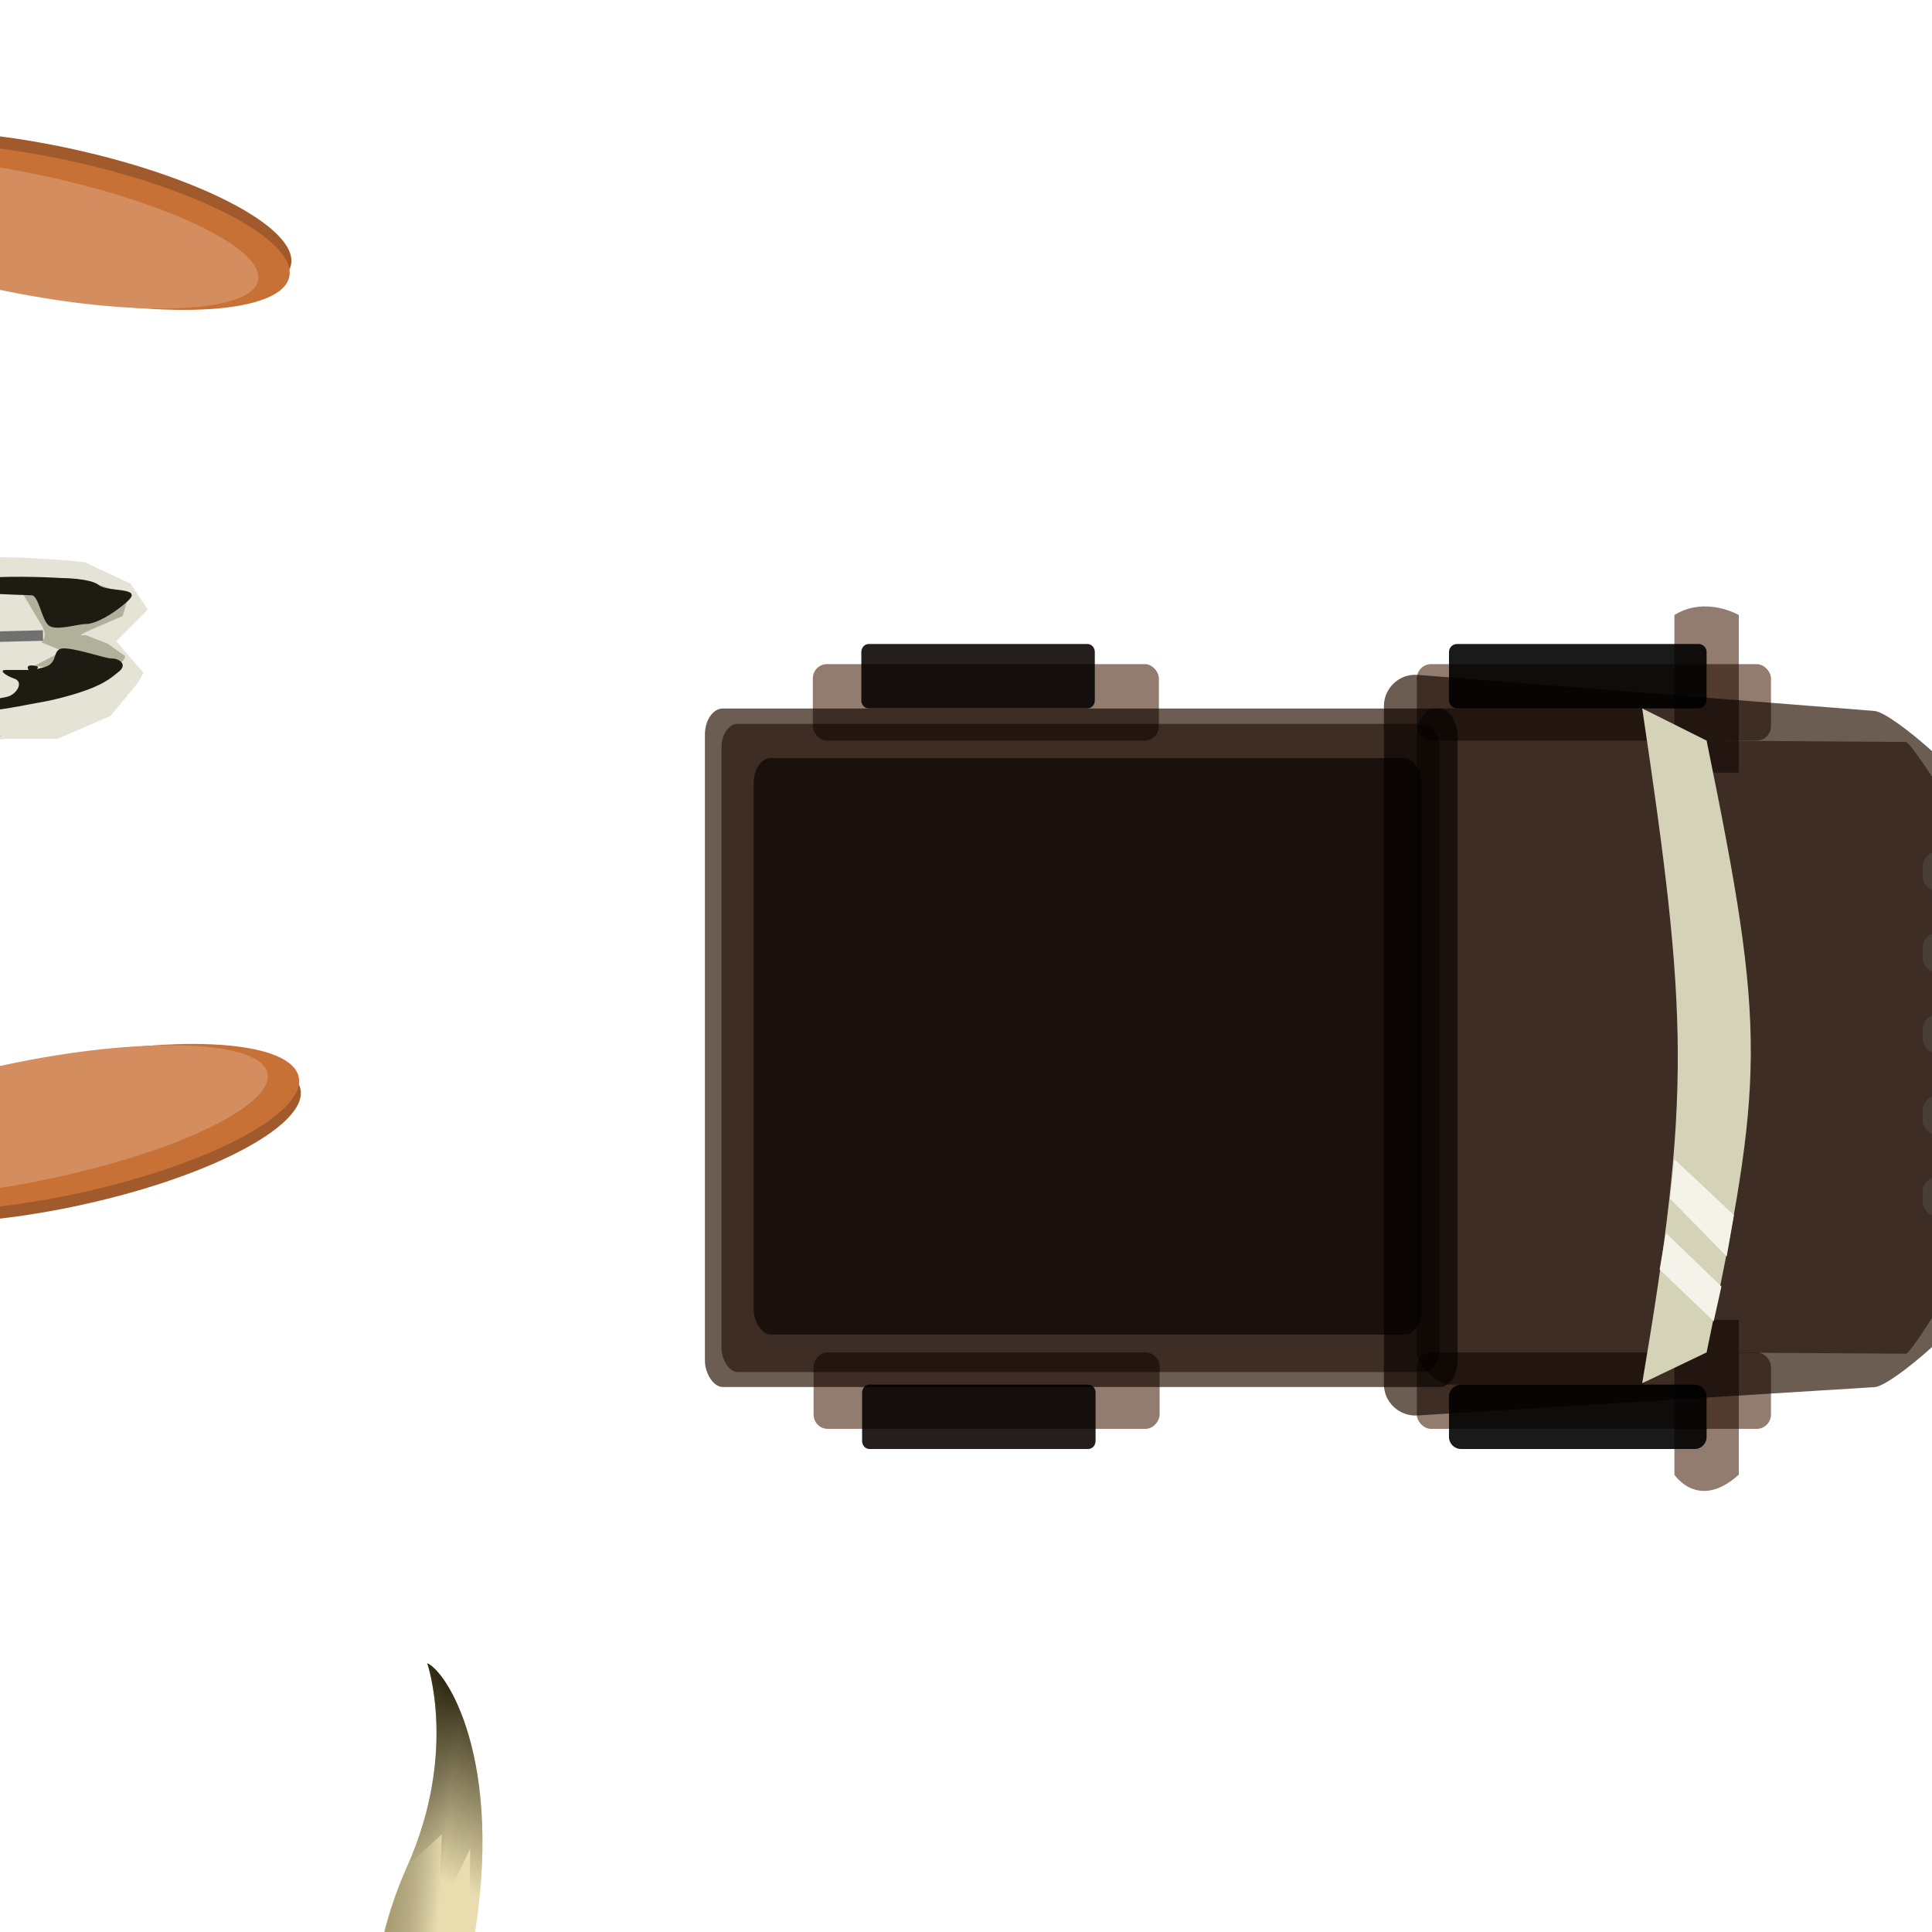<?xml version="1.0" encoding="UTF-8" standalone="no"?>
<svg
   xmlns:dc="http://purl.org/dc/elements/1.1/"
   xmlns:cc="http://creativecommons.org/ns#"
   xmlns:rdf="http://www.w3.org/1999/02/22-rdf-syntax-ns#"
   xmlns:svg="http://www.w3.org/2000/svg"
   xmlns="http://www.w3.org/2000/svg"
   xmlns:xlink="http://www.w3.org/1999/xlink"
   xmlns:sodipodi="http://sodipodi.sourceforge.net/DTD/sodipodi-0.dtd"
   xmlns:inkscape="http://www.inkscape.org/namespaces/inkscape"
   width="480"
   height="480"
   viewBox="0 0 127 127"
   version="1.1"
   id="svg917"
   inkscape:version="1.0.1 (3bc2e813f5, 2020-09-07)"
   sodipodi:docname="bonehead_truck.svg">
  <defs
     id="defs911">
    <linearGradient
       inkscape:collect="always"
       id="linearGradient2028">
      <stop
         style="stop-color:#784421;stop-opacity:0"
         offset="0"
         id="stop2024" />
      <stop
         style="stop-color:#2b1100;stop-opacity:1"
         offset="1"
         id="stop2026" />
    </linearGradient>
    <linearGradient
       inkscape:collect="always"
       id="linearGradient1878">
      <stop
         style="stop-color:#d3bc5f;stop-opacity:1"
         offset="0"
         id="stop1874" />
      <stop
         style="stop-color:#000000;stop-opacity:0;"
         offset="1"
         id="stop1876" />
    </linearGradient>
    <linearGradient
       inkscape:collect="always"
       id="linearGradient1778">
      <stop
         style="stop-color:#28220b;stop-opacity:1;"
         offset="0"
         id="stop1774" />
      <stop
         style="stop-color:#28220b;stop-opacity:0;"
         offset="1"
         id="stop1776" />
    </linearGradient>
    <filter
       inkscape:label="Eroded Metal"
       inkscape:menu="Materials"
       inkscape:menu-tooltip="Eroded metal texture with ridges, grooves, holes and bumps"
       style="color-interpolation-filters:sRGB"
       id="filter882"
       x="-0.1"
       y="-0.1"
       width="1.144"
       height="1.175">
      <feGaussianBlur
         result="result0"
         in="SourceGraphic"
         stdDeviation="0.01"
         id="feGaussianBlur858" />
      <feTurbulence
         type="fractalNoise"
         baseFrequency="0.061"
         seed="4"
         numOctaves="6"
         result="result1"
         id="feTurbulence860" />
      <feDisplacementMap
         xChannelSelector="R"
         in2="result1"
         result="result91"
         id="feDisplacementMap862"
         yChannelSelector="A"
         scale="7.51" />
      <feComposite
         result="result2"
         operator="out"
         in="result0"
         in2="result91"
         id="feComposite864" />
      <feComposite
         k1="0.1"
         k3="1.2"
         in2="result2"
         in="SourceAlpha"
         operator="arithmetic"
         result="result5"
         id="feComposite866"
         k2="0"
         k4="0" />
      <feBlend
         result="fbSourceGraphic"
         mode="multiply"
         in2="result5"
         id="feBlend868" />
      <feGaussianBlur
         stdDeviation="0.536"
         in="fbSourceGraphic"
         result="result0"
         id="feGaussianBlur870" />
      <feSpecularLighting
         in="result0"
         result="result1"
         lighting-color="#c17d11"
         surfaceScale="-0.255"
         specularConstant="0.098"
         specularExponent="10.224"
         id="feSpecularLighting874"
         stdDeviation="0.54">
        <fePointLight
           x="-5000"
           y="-10000"
           z="20000"
           id="fePointLight872" />
      </feSpecularLighting>
      <feComposite
         in2="fbSourceGraphic"
         in="result1"
         result="result2"
         operator="in"
         id="feComposite876" />
      <feComposite
         k1="-1"
         in="fbSourceGraphic"
         result="result4"
         operator="arithmetic"
         k2="2.5"
         k3="3.5"
         in2="result2"
         id="feComposite878"
         k4="0" />
      <feBlend
         mode="multiply"
         in2="result4"
         id="feBlend880" />
    </filter>
    <filter
       inkscape:label="Flex Metal"
       inkscape:menu="Materials"
       inkscape:menu-tooltip="Bright, polished uneven metal casting, colorizable"
       height="1.5"
       y="-0.25"
       width="1.5"
       x="-0.25"
       style="color-interpolation-filters:sRGB;"
       id="filter908">
      <feGaussianBlur
         stdDeviation="5"
         result="result8"
         id="feGaussianBlur892" />
      <feTurbulence
         seed="25"
         result="result7"
         type="turbulence"
         numOctaves="2"
         baseFrequency="0.03"
         id="feTurbulence894" />
      <feComposite
         in2="result8"
         result="result6"
         operator="in"
         in="result8"
         id="feComposite896" />
      <feDisplacementMap
         in="result7"
         in2="result6"
         xChannelSelector="A"
         yChannelSelector="A"
         scale="100"
         result="result4"
         id="feDisplacementMap898" />
      <feComposite
         in2="result4"
         result="result2"
         operator="arithmetic"
         in="SourceGraphic"
         k1="2"
         k3="2.5"
         k2="0.25"
         id="feComposite900" />
      <feComposite
         result="fbSourceGraphic"
         in="result2"
         operator="in"
         in2="SourceGraphic"
         id="feComposite902" />
      <feBlend
         mode="screen"
         in2="fbSourceGraphic"
         result="result91"
         id="feBlend904" />
      <feBlend
         mode="multiply"
         in2="result91"
         id="feBlend906" />
    </filter>
    <filter
       style="color-interpolation-filters:sRGB"
       inkscape:label="Deep Chrome"
       inkscape:menu-tooltip="Dark chrome effect"
       inkscape:menu="Non-Realistic 3D Shaders"
       height="1.5"
       y="-0.25"
       width="1.5"
       x="-0.25"
       id="filter928">
      <feGaussianBlur
         result="result8"
         stdDeviation="5"
         in="SourceGraphic"
         id="feGaussianBlur910" />
      <feComposite
         result="result19"
         operator="xor"
         in2="result8"
         id="feComposite912" />
      <feComposite
         in2="result8"
         result="result17"
         operator="arithmetic"
         k2="1"
         id="feComposite914" />
      <feOffset
         in="result8"
         result="result18"
         id="feOffset916" />
      <feDisplacementMap
         result="result4"
         scale="2.767"
         yChannelSelector="A"
         xChannelSelector="A"
         in="result18"
         in2="result17"
         id="feDisplacementMap918" />
      <feComposite
         k3="1"
         k1="1"
         in="SourceGraphic"
         operator="arithmetic"
         result="result2"
         in2="result4"
         id="feComposite920" />
      <feComposite
         operator="in"
         in="result2"
         result="fbSourceGraphic"
         in2="SourceGraphic"
         id="feComposite922" />
      <feComposite
         result="result15"
         operator="in"
         in2="SourceGraphic"
         id="feComposite924" />
      <feComposite
         in="result15"
         operator="in"
         in2="SourceGraphic"
         result="result16"
         id="feComposite926" />
    </filter>
    <filter
       style="color-interpolation-filters:sRGB"
       x="-0.25"
       width="1.5"
       y="-0.25"
       height="1.5"
       inkscape:menu="Non-Realistic 3D Shaders"
       inkscape:menu-tooltip="Embossed chrome effect"
       inkscape:label="Chrome Emboss"
       id="filter950">
      <feGaussianBlur
         in="SourceGraphic"
         result="result8"
         stdDeviation="5.273"
         id="feGaussianBlur930" />
      <feComposite
         result="result18"
         operator="xor"
         in2="result8"
         id="feComposite932" />
      <feComposite
         in2="result18"
         result="result16"
         operator="arithmetic"
         k1="1"
         k3="0.5"
         id="feComposite934" />
      <feComposite
         in="result16"
         operator="xor"
         result="result6"
         in2="result8"
         id="feComposite936" />
      <feOffset
         in="result6"
         result="result17"
         id="feOffset938" />
      <feDisplacementMap
         result="result4"
         scale="16.996"
         yChannelSelector="A"
         xChannelSelector="A"
         in="result17"
         in2="result16"
         id="feDisplacementMap940" />
      <feComposite
         k3="1"
         in="result4"
         operator="arithmetic"
         result="result2"
         in2="result4"
         id="feComposite942" />
      <feComposite
         operator="in"
         in="result6"
         result="fbSourceGraphic"
         in2="result2"
         id="feComposite944" />
      <feComposite
         result="result14"
         operator="over"
         in2="fbSourceGraphic"
         id="feComposite946" />
      <feComposite
         in="result14"
         operator="in"
         in2="result2"
         result="result15"
         id="feComposite948" />
    </filter>
    <filter
       inkscape:label="Metallized Paint"
       inkscape:menu="Materials"
       inkscape:menu-tooltip="Metallized effect with a soft lighting, slightly translucent at the edges"
       style="color-interpolation-filters:sRGB;"
       id="filter978"
       x="0"
       y="-1.7347234759768071e-17"
       width="0.94"
       height="1">
      <feGaussianBlur
         stdDeviation="0.536"
         result="result1"
         id="feGaussianBlur952" />
      <feComposite
         in="result1"
         in2="result1"
         result="result4"
         operator="in"
         id="feComposite954" />
      <feBlend
         in="result1"
         mode="screen"
         result="result5"
         in2="result4"
         id="feBlend956" />
      <feGaussianBlur
         stdDeviation="1.589"
         result="result6"
         in="result5"
         id="feGaussianBlur958" />
      <feComposite
         operator="atop"
         in="result6"
         in2="result5"
         result="result8"
         id="feComposite960" />
      <feComposite
         operator="in"
         result="fbSourceGraphic"
         in="result6"
         in2="result8"
         id="feComposite962" />
      <feGaussianBlur
         result="result0"
         in="fbSourceGraphic"
         stdDeviation="0.01"
         id="feGaussianBlur964" />
      <feSpecularLighting
         specularExponent="42.122"
         specularConstant="1.275"
         surfaceScale="0.725"
         lighting-color="rgb(255,255,255)"
         result="result1"
         in="result0"
         id="feSpecularLighting968"
         kernelUnitLength="2.369">
        <fePointLight
           id="fePointLight984"
           x="40"
           y="17"
           z="41" />
      </feSpecularLighting>
      <feComposite
         operator="in"
         result="result2"
         in="result1"
         in2="fbSourceGraphic"
         id="feComposite970" />
      <feComposite
         k3="1"
         k2="1"
         operator="arithmetic"
         result="result4"
         in="fbSourceGraphic"
         in2="result2"
         id="feComposite972" />
      <feComposite
         operator="in"
         in="result9"
         in2="result4"
         result="result91"
         id="feComposite974" />
      <feBlend
         mode="multiply"
         in2="result91"
         id="feBlend976" />
    </filter>
    <filter
       inkscape:label="Eroded Metal"
       inkscape:menu="Materials"
       inkscape:menu-tooltip="Eroded metal texture with ridges, grooves, holes and bumps"
       style="color-interpolation-filters:sRGB"
       id="filter882-7">
      <feGaussianBlur
         result="result0"
         in="SourceGraphic"
         stdDeviation="0.01"
         id="feGaussianBlur858-9" />
      <feTurbulence
         type="fractalNoise"
         baseFrequency="0.061"
         seed="4"
         numOctaves="6"
         result="result1"
         id="feTurbulence860-8" />
      <feDisplacementMap
         xChannelSelector="R"
         in2="result1"
         result="result91"
         id="feDisplacementMap862-4"
         yChannelSelector="A"
         scale="7.51" />
      <feComposite
         result="result2"
         operator="out"
         in="result0"
         in2="result91"
         id="feComposite864-7" />
      <feComposite
         k1="0.1"
         k3="1.2"
         in2="result2"
         in="SourceAlpha"
         operator="arithmetic"
         result="result5"
         id="feComposite866-5"
         k2="0"
         k4="0" />
      <feBlend
         result="fbSourceGraphic"
         mode="multiply"
         in2="result5"
         id="feBlend868-6" />
      <feGaussianBlur
         stdDeviation="0.536"
         in="fbSourceGraphic"
         result="result0"
         id="feGaussianBlur870-5" />
      <feSpecularLighting
         in="result0"
         result="result1"
         lighting-color="#c17d11"
         surfaceScale="-0.255"
         specularConstant="0.098"
         specularExponent="10.224"
         id="feSpecularLighting874-1"
         stdDeviation="0.54">
        <fePointLight
           x="-5000"
           y="-10000"
           z="20000"
           id="fePointLight872-2" />
      </feSpecularLighting>
      <feComposite
         in2="fbSourceGraphic"
         in="result1"
         result="result2"
         operator="in"
         id="feComposite876-3" />
      <feComposite
         k1="-1"
         in="fbSourceGraphic"
         result="result4"
         operator="arithmetic"
         k2="2.5"
         k3="3.5"
         in2="result2"
         id="feComposite878-7"
         k4="0" />
      <feBlend
         mode="multiply"
         in2="result4"
         id="feBlend880-8" />
    </filter>
    <filter
       inkscape:label="Eroded Metal"
       inkscape:menu="Materials"
       inkscape:menu-tooltip="Eroded metal texture with ridges, grooves, holes and bumps"
       style="color-interpolation-filters:sRGB"
       id="filter882-7-3">
      <feGaussianBlur
         result="result0"
         in="SourceGraphic"
         stdDeviation="0.01"
         id="feGaussianBlur858-9-2" />
      <feTurbulence
         type="fractalNoise"
         baseFrequency="0.061"
         seed="4"
         numOctaves="6"
         result="result1"
         id="feTurbulence860-8-9" />
      <feDisplacementMap
         xChannelSelector="R"
         in2="result1"
         result="result91"
         id="feDisplacementMap862-4-6"
         yChannelSelector="A"
         scale="7.51" />
      <feComposite
         result="result2"
         operator="out"
         in="result0"
         in2="result91"
         id="feComposite864-7-2" />
      <feComposite
         k1="0.1"
         k3="1.2"
         in2="result2"
         in="SourceAlpha"
         operator="arithmetic"
         result="result5"
         id="feComposite866-5-4"
         k2="0"
         k4="0" />
      <feBlend
         result="fbSourceGraphic"
         mode="multiply"
         in2="result5"
         id="feBlend868-6-4" />
      <feGaussianBlur
         stdDeviation="0.536"
         in="fbSourceGraphic"
         result="result0"
         id="feGaussianBlur870-5-5" />
      <feSpecularLighting
         in="result0"
         result="result1"
         lighting-color="#c17d11"
         surfaceScale="-0.255"
         specularConstant="0.098"
         specularExponent="10.224"
         id="feSpecularLighting874-1-7"
         stdDeviation="0.54">
        <fePointLight
           x="-5000"
           y="-10000"
           z="20000"
           id="fePointLight872-2-0" />
      </feSpecularLighting>
      <feComposite
         in2="fbSourceGraphic"
         in="result1"
         result="result2"
         operator="in"
         id="feComposite876-3-8" />
      <feComposite
         k1="-1"
         in="fbSourceGraphic"
         result="result4"
         operator="arithmetic"
         k2="2.5"
         k3="3.5"
         in2="result2"
         id="feComposite878-7-0"
         k4="0" />
      <feBlend
         mode="multiply"
         in2="result4"
         id="feBlend880-8-6" />
    </filter>
    <linearGradient
       inkscape:collect="always"
       xlink:href="#linearGradient1778"
       id="linearGradient1780"
       x1="38.1"
       y1="4.233"
       x2="38.1"
       y2="16.933"
       gradientUnits="userSpaceOnUse"
       gradientTransform="translate(-14.817,19.05)" />
    <linearGradient
       inkscape:collect="always"
       xlink:href="#linearGradient1878"
       id="linearGradient1862"
       x1="17.992"
       y1="40.217"
       x2="24.342"
       y2="38.1"
       gradientUnits="userSpaceOnUse" />
    <linearGradient
       inkscape:collect="always"
       xlink:href="#linearGradient1878"
       id="linearGradient1864"
       gradientUnits="userSpaceOnUse"
       x1="17.992"
       y1="40.217"
       x2="24.342"
       y2="38.1"
       gradientTransform="translate(-24.342,6.35)" />
    <linearGradient
       inkscape:collect="always"
       xlink:href="#linearGradient1878"
       id="linearGradient1862-2"
       x1="17.992"
       y1="40.217"
       x2="24.342"
       y2="38.1"
       gradientUnits="userSpaceOnUse" />
    <linearGradient
       inkscape:collect="always"
       xlink:href="#linearGradient1778"
       id="linearGradient1994"
       gradientUnits="userSpaceOnUse"
       gradientTransform="translate(-14.817,19.05)"
       x1="38.1"
       y1="4.233"
       x2="38.1"
       y2="16.933" />
    <linearGradient
       inkscape:collect="always"
       xlink:href="#linearGradient1878"
       id="linearGradient1996"
       gradientUnits="userSpaceOnUse"
       gradientTransform="translate(-24.342,6.35)"
       x1="17.992"
       y1="40.217"
       x2="24.342"
       y2="38.1" />
    <linearGradient
       inkscape:collect="always"
       xlink:href="#linearGradient2028"
       id="linearGradient2030"
       x1="12.7"
       y1="57.15"
       x2="23.283"
       y2="57.15"
       gradientUnits="userSpaceOnUse"
       gradientTransform="matrix(0.5,0,0,1,10.583,0)" />
    <linearGradient
       inkscape:collect="always"
       xlink:href="#linearGradient2028"
       id="linearGradient2030-9"
       x1="12.7"
       y1="57.15"
       x2="23.283"
       y2="57.15"
       gradientUnits="userSpaceOnUse"
       gradientTransform="matrix(0.5,0,0,1,-23.283,0)" />
  </defs>
  <sodipodi:namedview
     id="base"
     pagecolor="#ffffff"
     bordercolor="#666666"
     borderopacity="1.0"
     inkscape:pageopacity="0.0"
     inkscape:pageshadow="2"
     inkscape:zoom="2.9293076"
     inkscape:cx="317.63545"
     inkscape:cy="237.30071"
     inkscape:document-units="mm"
     inkscape:current-layer="layer1"
     inkscape:document-rotation="0"
     showgrid="true"
     units="px"
     objecttolerance="10000"
     guidetolerance="10000"
     inkscape:pagecheckerboard="true"
     inkscape:window-width="1920"
     inkscape:window-height="1002"
     inkscape:window-x="-8"
     inkscape:window-y="-8"
     inkscape:window-maximized="1"
     inkscape:snap-smooth-nodes="true">
    <inkscape:grid
       type="xygrid"
       id="grid919"
       empspacing="8"
       dotted="false" />
  </sodipodi:namedview>
  <g
     inkscape:label="Layer 1"
     inkscape:groupmode="layer"
     id="layer1">
    <path
       id="rect1733-1"
       style="fill:#241f1c;fill-opacity:1;stroke-width:0.538"
       d="m 57.1,42.333 h 14.387 c 0.266,0 0.48,0.236 0.48,0.529 V 46.038 c 0,0.293 -0.214,0.529 -0.48,0.529 H 57.1 c -0.266,0 -0.48,-0.236 -0.48,-0.529 v -3.175 c 0,-0.293 0.214,-0.529 0.48,-0.529 z"
       sodipodi:nodetypes="sssssssss"
       inkscape:export-xdpi="25.811056"
       inkscape:export-ydpi="25.811056"
       inkscape:export-filename="C:\Users\edhoc\Documents\Programming\td_game\client\assets\enemies\bonehead_truck\sprites\bonehead_truck.png" />
    <rect
       style="fill:#917c6f;fill-opacity:1;stroke-width:0.616;filter:url(#filter882)"
       id="rect2051-0"
       width="23.283"
       height="5.027"
       x="53.446"
       y="43.656"
       ry="0.943"
       inkscape:export-xdpi="25.811056"
       inkscape:export-ydpi="25.811056"
       transform="matrix(0.977,0,0,1,1.215,0)"
       inkscape:export-filename="C:\Users\edhoc\Documents\Programming\td_game\client\assets\enemies\bonehead_truck\sprites\bonehead_truck.png" />
    <g
       id="g894"
       transform="matrix(1.255,0,0,0.987,-98.06,-18.226)"
       inkscape:export-xdpi="9.225193"
       inkscape:export-ydpi="9.225193"
       style="display:inline"
       inkscape:export-filename="C:\Users\edhoc\Documents\Programming\td_game\client\assets\enemies\bonehead_truck\sprites\bonehead1.png">
      <path
         id="path886-3"
         style="fill:#a05a2c;stroke-width:0.628"
         d="m 62.971,62.971 c 0,7.897 2.561,16.085 0,21.167 -2.561,5.081 -5.539,7.056 -9.407,7.056 -3.868,0 -6.872,-1.88 -9.407,-7.056 -2.535,-5.175 0,-13.269 0,-21.167 0,-7.897 -2.535,-15.991 0,-21.167 2.535,-5.175 5.539,-7.056 9.407,-7.056 3.868,0 6.847,1.974 9.407,7.056 2.561,5.081 0,13.269 0,21.167 z"
         sodipodi:nodetypes="sssssssss" />
      <path
         id="path886"
         style="fill:#c87137;stroke-width:0.565"
         d="m 62.966,63.5 c 0,7.108 2.305,14.477 0,19.05 -2.305,4.573 -4.985,6.35 -8.467,6.35 -3.482,0 -6.185,-1.692 -8.467,-6.35 -2.282,-4.658 0,-11.942 0,-19.05 0,-7.108 -2.282,-14.392 0,-19.05 2.282,-4.658 4.985,-6.35 8.467,-6.35 3.482,0 6.162,1.777 8.467,6.35 2.305,4.573 0,11.942 0,19.05 z"
         sodipodi:nodetypes="sssssssss" />
      <path
         id="path886-1"
         style="fill:#d38d5f;stroke-width:0.459"
         d="m 62.45,63.5 c 0,5.778 1.874,11.77 0,15.487 -1.874,3.718 -4.053,5.162 -6.883,5.162 -2.831,0 -5.028,-1.376 -6.883,-5.162 -1.855,-3.787 0,-9.709 0,-15.487 0,-5.778 -1.855,-11.701 0,-15.487 1.855,-3.787 4.053,-5.162 6.883,-5.162 2.831,0 5.01,1.445 6.883,5.162 1.874,3.718 0,9.709 0,15.487 z"
         sodipodi:nodetypes="sssssssss" />
    </g>
    <path
       id="rect1733-1-9"
       style="fill:#241f1c;fill-opacity:1;stroke-width:0.538"
       d="m 57.15,95.25 h 14.387 c 0.266,0 0.48,-0.236 0.48,-0.529 v -3.175 c 0,-0.293 -0.214,-0.529 -0.48,-0.529 H 57.15 c -0.266,0 -0.48,0.236 -0.48,0.529 v 3.175 c 0,0.293 0.214,0.529 0.48,0.529 z"
       sodipodi:nodetypes="sssssssss"
       inkscape:export-xdpi="25.811056"
       inkscape:export-ydpi="25.811056"
       inkscape:export-filename="C:\Users\edhoc\Documents\Programming\td_game\client\assets\enemies\bonehead_truck\sprites\bonehead_truck.png" />
    <rect
       style="fill:#917c6f;fill-opacity:1;stroke-width:0.616;filter:url(#filter882)"
       id="rect2051-0-0"
       width="23.283"
       height="5.027"
       x="53.446"
       y="43.656"
       ry="0.943"
       inkscape:export-xdpi="25.811056"
       inkscape:export-ydpi="25.811056"
       transform="matrix(0.977,0,0,-1,1.264,137.583)"
       inkscape:export-filename="C:\Users\edhoc\Documents\Programming\td_game\client\assets\enemies\bonehead_truck\sprites\bonehead_truck.png" />
    <rect
       style="fill:#6c5d53;stroke-width:0.414;filter:url(#filter882)"
       id="rect1635"
       width="65.013"
       height="40.366"
       x="30.771"
       y="48.683"
       ry="1.553"
       inkscape:export-xdpi="25.811056"
       inkscape:export-ydpi="25.811056"
       transform="matrix(0.761,0,0,1.105,22.921,-7.222)"
       inkscape:export-filename="C:\Users\edhoc\Documents\Programming\td_game\client\assets\enemies\bonehead_truck\sprites\bonehead_truck.png" />
    <g
       id="g923"
       transform="matrix(0.976,-0.144,0.179,1.211,-91.964,-20.537)"
       style="display:inline"
       inkscape:export-filename="C:\Users\edhoc\Documents\Programming\td_game\client\assets\enemies\bonehead_truck\sprites\bonehead1.png"
       inkscape:export-xdpi="9.225193"
       inkscape:export-ydpi="9.225193">
      <path
         id="path896-9"
         style="fill:#a05a2c;stroke-width:0.69"
         d="m 82.673,35.814 c 0.853,3.571 -7.9,5.401 -17.057,6.519 -9.157,1.118 -15.249,1.101 -16.102,-2.469 -0.853,-3.571 1.356,-6.819 10.513,-7.938 9.157,-1.118 21.793,0.317 22.646,3.888 z"
         sodipodi:nodetypes="sssss" />
      <path
         id="path896"
         style="fill:#c87137;stroke-width:0.637"
         d="m 80.572,36.306 c 0.799,3.251 -7.4,4.917 -15.978,5.936 -8.577,1.018 -14.284,1.003 -15.084,-2.248 -0.799,-3.251 1.27,-6.209 9.848,-7.227 8.577,-1.018 20.414,0.289 21.214,3.54 z"
         sodipodi:nodetypes="sssss" />
      <path
         id="path896-5"
         style="fill:#d38d5f;stroke-width:0.551"
         d="m 77.59,37.009 c 0.692,2.813 -6.403,4.254 -13.824,5.135 -7.421,0.881 -12.359,0.868 -13.05,-1.945 -0.692,-2.813 1.099,-5.372 8.52,-6.253 7.421,-0.881 17.662,0.25 18.354,3.063 z"
         sodipodi:nodetypes="sssss" />
    </g>
    <rect
       style="fill:#917c6f;stroke-width:0.388;filter:url(#filter882)"
       id="rect1635-1"
       width="63.622"
       height="39.345"
       x="30.614"
       y="49.235"
       ry="1.433"
       inkscape:export-xdpi="25.811056"
       inkscape:export-ydpi="25.811056"
       transform="matrix(0.742,0,0,1.083,24.713,-5.739)"
       inkscape:export-filename="C:\Users\edhoc\Documents\Programming\td_game\client\assets\enemies\bonehead_truck\sprites\bonehead_truck.png" />
    <path
       id="rect1731"
       style="fill:#1a1a1a;fill-opacity:1;stroke-width:0.565"
       d="m 96.044,91.017 h 15.346 c 0.44,0 0.794,0.354 0.794,0.794 v 2.646 c 0,0.44 -0.354,0.794 -0.794,0.794 H 96.044 c -0.44,0 -0.794,-0.354 -0.794,-0.794 v -2.646 c 0,-0.44 0.354,-0.794 0.794,-0.794 z"
       sodipodi:nodetypes="sssssssss"
       inkscape:export-xdpi="25.811056"
       inkscape:export-ydpi="25.811056"
       inkscape:export-filename="C:\Users\edhoc\Documents\Programming\td_game\client\assets\enemies\bonehead_truck\sprites\bonehead_truck.png" />
    <rect
       style="fill:#917c6f;fill-opacity:1;stroke-width:0.616;filter:url(#filter882)"
       id="rect2051-9"
       width="23.283"
       height="5.027"
       x="93.133"
       y="88.9"
       ry="0.943"
       inkscape:export-xdpi="25.811056"
       inkscape:export-ydpi="25.811056"
       inkscape:export-filename="C:\Users\edhoc\Documents\Programming\td_game\client\assets\enemies\bonehead_truck\sprites\bonehead_truck.png" />
    <path
       id="rect1733"
       style="fill:#1a1a1a;fill-opacity:1;stroke-width:0.565"
       d="m 95.779,42.333 h 15.875 c 0.293,0 0.529,0.236 0.529,0.529 v 3.175 c 0,0.293 -0.236,0.529 -0.529,0.529 H 95.779 C 95.486,46.567 95.25,46.331 95.25,46.037 V 42.862 c 0,-0.293 0.236,-0.529 0.529,-0.529 z"
       sodipodi:nodetypes="sssssssss"
       inkscape:export-xdpi="25.811056"
       inkscape:export-ydpi="25.811056"
       inkscape:export-filename="C:\Users\edhoc\Documents\Programming\td_game\client\assets\enemies\bonehead_truck\sprites\bonehead_truck.png" />
    <rect
       style="fill:#917c6f;fill-opacity:1;stroke-width:0.616;filter:url(#filter882)"
       id="rect2051"
       width="23.283"
       height="5.027"
       x="93.133"
       y="43.656"
       ry="0.943"
       inkscape:export-xdpi="25.811056"
       inkscape:export-ydpi="25.811056"
       inkscape:export-filename="C:\Users\edhoc\Documents\Programming\td_game\client\assets\enemies\bonehead_truck\sprites\bonehead_truck.png" />
    <g
       id="g990"
       style="display:inline"
       transform="translate(-82.064,-18.823)"
       inkscape:export-filename="C:\Users\edhoc\Documents\Programming\td_game\client\assets\enemies\bonehead_truck\sprites\bonehead1.png"
       inkscape:export-xdpi="9.225193"
       inkscape:export-ydpi="9.225193">
      <ellipse
         style="fill:#a05a2c;stroke-width:0.652"
         id="path949-0-8"
         cx="89.881"
         cy="-14.785"
         rx="16.013"
         ry="4.476"
         transform="matrix(0.979,0.204,0.167,-0.986,0,0)" />
      <ellipse
         style="fill:#c87137;stroke-width:0.652"
         id="path949-0"
         cx="89.901"
         cy="-15.581"
         rx="16.013"
         ry="4.476"
         transform="matrix(0.979,0.204,0.167,-0.986,0,0)" />
      <ellipse
         style="fill:#d38d5f;stroke-width:0.613"
         id="path949"
         cx="87.888"
         cy="-17.109"
         rx="15.996"
         ry="3.962"
         transform="matrix(0.981,0.196,0.168,-0.986,0,0)" />
    </g>
    <rect
       style="fill:#6c5d53;fill-opacity:1;stroke-width:0.414;filter:url(#filter882)"
       id="rect1641"
       width="60.566"
       height="35.956"
       x="32.122"
       y="50.845"
       ry="1.553"
       inkscape:export-xdpi="25.811056"
       inkscape:export-ydpi="25.811056"
       transform="matrix(0.725,0,0,1.054,26.256,-3.759)"
       inkscape:export-filename="C:\Users\edhoc\Documents\Programming\td_game\client\assets\enemies\bonehead_truck\sprites\bonehead_truck.png" />
    <path
       id="rect1639"
       style="fill:#6c5d53;stroke-width:0.553;filter:url(#filter882)"
       d="m 93.133,44.362 28.915,2.372 c 1.169,0.096 6.35,4.873 6.35,5.997 v 32.456 c 0,1.124 -5.18,5.922 -6.35,5.997 l -28.915,1.862 c -1.17,0.075 -2.117,-0.905 -2.117,-2.028 v -44.626 c 0,-1.124 0.948,-2.124 2.117,-2.028 z"
       sodipodi:nodetypes="sssssssss"
       inkscape:export-xdpi="25.811056"
       inkscape:export-ydpi="25.811056"
       transform="matrix(1.039,0,0,1,-3.593,0)"
       inkscape:export-filename="C:\Users\edhoc\Documents\Programming\td_game\client\assets\enemies\bonehead_truck\sprites\bonehead_truck.png" />
    <path
       id="rect1709"
       style="fill:#917c6f;fill-opacity:1;stroke-width:0.565;filter:url(#filter882)"
       d="M 110.067,91.017 H 114.3 v 6.35 c -2.669,1.501 -4.233,0 -4.233,0 z"
       sodipodi:nodetypes="ccccc"
       inkscape:export-xdpi="25.811056"
       inkscape:export-ydpi="25.811056"
       inkscape:export-filename="C:\Users\edhoc\Documents\Programming\td_game\client\assets\enemies\bonehead_truck\sprites\bonehead_truck.png"
       transform="matrix(1,0,0,1.603,0,-59.142)" />
    <path
       id="rect1639-4"
       style="fill:#917c6f;stroke-width:0.395;filter:url(#filter882)"
       d="m 94.324,46.567 13.626,-10e-7 c 0.66,0 4.233,6.329 4.233,7.347 v 29.388 c 0,1.018 -3.574,7.715 -4.233,7.715 h -12.7 c -0.66,0 -2.117,-1.187 -2.117,-2.205 V 48.403 c 0,-1.018 0.531,-1.837 1.191,-1.837 z"
       sodipodi:nodetypes="sssssssss"
       inkscape:export-xdpi="25.811056"
       inkscape:export-ydpi="25.811056"
       inkscape:export-filename="C:\Users\edhoc\Documents\Programming\td_game\client\assets\enemies\bonehead_truck\sprites\bonehead_truck.png" />
    <path
       id="rect1707"
       style="fill:#917c6f;fill-opacity:1;stroke-width:0.565;filter:url(#filter882)"
       d="m 110.067,40.217 c 2.057,-0.778 4.233,0 4.233,0 v 6.35 h -4.233 z"
       sodipodi:nodetypes="ccccc"
       inkscape:export-xdpi="25.811056"
       inkscape:export-ydpi="25.811056"
       inkscape:export-filename="C:\Users\edhoc\Documents\Programming\td_game\client\assets\enemies\bonehead_truck\sprites\bonehead_truck.png"
       transform="matrix(1,0,0,1.632,0,-25.207)" />
    <path
       id="rect1639-4-6"
       style="fill:#917c6f;stroke-width:0.261;filter:url(#filter882)"
       d="m 112.092,48.683 13.196,0.088 c 0.316,0.002 3.828,5.333 3.828,6.262 V 82.55 c 0,0.928 -3.512,6.44 -3.828,6.438 L 112.092,88.9 c -0.316,-0.002 -0.571,-0.747 -0.571,-1.676 V 50.359 c 0,-0.928 0.254,-1.678 0.571,-1.676 z"
       sodipodi:nodetypes="sssssssss"
       inkscape:export-xdpi="25.811056"
       inkscape:export-ydpi="25.811056"
       inkscape:export-filename="C:\Users\edhoc\Documents\Programming\td_game\client\assets\enemies\bonehead_truck\sprites\bonehead_truck.png" />
    <path
       id="rect1643"
       style="fill:#d5d3b7;fill-opacity:1;stroke-width:0.553"
       d="m 107.95,46.567 4.233,2.117 c 3.969,19.379 3.78,22.105 0,40.217 L 107.95,90.928 c 3.213,-19.017 3.024,-24.077 0,-44.362 z"
       sodipodi:nodetypes="ccccc"
       inkscape:export-xdpi="25.811056"
       inkscape:export-ydpi="25.811056"
       inkscape:export-filename="C:\Users\edhoc\Documents\Programming\td_game\client\assets\enemies\bonehead_truck\sprites\bonehead_truck.png" />
    <path
       id="rect1711"
       style="fill:#f3f3ea;fill-opacity:1;stroke-width:0.565"
       transform="rotate(32.65)"
       d="m 133.784,4.778 5.279,0.985 1.067,2.544 -5.183,-1.191 z"
       sodipodi:nodetypes="ccccc"
       inkscape:export-xdpi="25.811056"
       inkscape:export-ydpi="25.811056"
       inkscape:export-filename="C:\Users\edhoc\Documents\Programming\td_game\client\assets\enemies\bonehead_truck\sprites\bonehead_truck.png" />
    <path
       id="rect1711-4"
       style="fill:#f3f3ea;fill-opacity:1;stroke-width:0.565"
       d="m 109.512,81.056 3.646,3.511 -0.507,2.283 -3.554,-3.398 z"
       sodipodi:nodetypes="ccccc"
       inkscape:export-xdpi="25.811056"
       inkscape:export-ydpi="25.811056"
       inkscape:export-filename="C:\Users\edhoc\Documents\Programming\td_game\client\assets\enemies\bonehead_truck\sprites\bonehead_truck.png" />
    <g
       id="g1122"
       transform="matrix(1.407,0,0,1.263,-53.066,-18.27)"
       inkscape:export-xdpi="25.811056"
       inkscape:export-ydpi="25.811056"
       inkscape:export-filename="C:\Users\edhoc\Documents\Programming\td_game\client\assets\enemies\bonehead_truck\sprites\bonehead_truck.png">
      <g
         id="g1106">
        <path
           id="rect1737-5"
           style="fill:#483e37;fill-opacity:1;stroke-width:0.565"
           d="m 127.976,53.017 0.466,-0.621 c 0,0 3.503,2.297 3.506,2.919 l 0.127,25.929 c 0.005,1.062 -2.595,3.619 -2.595,3.619 l -0.593,-0.355 c 0,0 0.774,-2.824 0.774,-3.264 V 55.314 c 0,-0.44 -1.686,-2.297 -1.686,-2.297 z"
           sodipodi:nodetypes="sssssssss"
           inkscape:export-xdpi="17.164412"
           inkscape:export-ydpi="17.164412" />
        <path
           id="rect1739-7"
           style="fill:#483e37;fill-opacity:1;stroke-width:0.565"
           d="m 128.339,58.753 h 2.646 c 0.44,0 0.794,0.354 0.794,0.794 v 0.529 c 0,0.44 -0.354,0.794 -0.794,0.794 h -2.646 c -0.44,0 -0.794,-0.354 -0.794,-0.794 v -0.529 c 0,-0.44 0.354,-0.794 0.794,-0.794 z"
           sodipodi:nodetypes="sssssssss"
           inkscape:export-xdpi="17.164412"
           inkscape:export-ydpi="17.164412" />
        <path
           id="rect1741-2"
           style="fill:#483e37;fill-opacity:1;stroke-width:0.565"
           d="m 128.339,62.987 h 2.646 c 0.44,0 0.794,0.354 0.794,0.794 v 0.529 c 0,0.44 -0.354,0.794 -0.794,0.794 h -2.646 c -0.44,0 -0.794,-0.354 -0.794,-0.794 v -0.529 c 0,-0.44 0.354,-0.794 0.794,-0.794 z"
           sodipodi:nodetypes="sssssssss"
           inkscape:export-xdpi="17.164412"
           inkscape:export-ydpi="17.164412" />
        <path
           id="rect1743-5"
           style="fill:#483e37;fill-opacity:1;stroke-width:0.565"
           d="m 128.339,67.22 h 2.646 c 0.44,0 0.794,0.354 0.794,0.794 v 0.529 c 0,0.44 -0.354,0.794 -0.794,0.794 h -2.646 c -0.44,0 -0.794,-0.354 -0.794,-0.794 v -0.529 c 0,-0.44 0.354,-0.794 0.794,-0.794 z"
           sodipodi:nodetypes="sssssssss"
           inkscape:export-xdpi="17.164412"
           inkscape:export-ydpi="17.164412" />
        <path
           id="rect1745-7"
           style="fill:#483e37;fill-opacity:1;stroke-width:0.565"
           d="m 128.339,71.453 h 2.646 c 0.44,0 0.794,0.354 0.794,0.794 v 0.529 c 0,0.44 -0.354,0.794 -0.794,0.794 h -2.646 c -0.44,0 -0.794,-0.354 -0.794,-0.794 v -0.529 c 0,-0.44 0.354,-0.794 0.794,-0.794 z"
           sodipodi:nodetypes="sssssssss"
           inkscape:export-xdpi="17.164412"
           inkscape:export-ydpi="17.164412" />
        <path
           id="rect1747-6"
           style="fill:#483e37;fill-opacity:1;stroke-width:0.565"
           d="m 128.339,75.687 h 2.646 c 0.44,0 0.794,0.354 0.794,0.794 v 0.529 c 0,0.44 -0.354,0.794 -0.794,0.794 h -2.646 c -0.44,0 -0.794,-0.354 -0.794,-0.794 v -0.529 c 0,-0.44 0.354,-0.794 0.794,-0.794 z"
           sodipodi:nodetypes="sssssssss"
           inkscape:export-xdpi="17.164412"
           inkscape:export-ydpi="17.164412" />
      </g>
      <g
         id="g890"
         style="filter:url(#filter978)"
         inkscape:export-xdpi="17.164412"
         inkscape:export-ydpi="17.164412"
         transform="translate(-0.076,-0.647)">
        <path
           id="rect1739"
           style="fill:#c8beb7;fill-opacity:1;stroke-width:0.565"
           d="m 128.955,59.281 h 2.646 c 0.44,0 0.794,0.354 0.794,0.794 v 0.529 c 0,0.44 -0.354,0.794 -0.794,0.794 h -2.646 c -0.44,0 -0.794,-0.354 -0.794,-0.794 v -0.529 c 0,-0.44 0.354,-0.794 0.794,-0.794 z"
           sodipodi:nodetypes="sssssssss" />
        <path
           id="rect1741"
           style="fill:#c8beb7;fill-opacity:1;stroke-width:0.565"
           d="m 128.955,63.515 h 2.646 c 0.44,0 0.794,0.354 0.794,0.794 v 0.529 c 0,0.44 -0.354,0.794 -0.794,0.794 h -2.646 c -0.44,0 -0.794,-0.354 -0.794,-0.794 v -0.529 c 0,-0.44 0.354,-0.794 0.794,-0.794 z"
           sodipodi:nodetypes="sssssssss" />
        <path
           id="rect1743"
           style="fill:#c8beb7;fill-opacity:1;stroke-width:0.565"
           d="m 128.955,67.748 h 2.646 c 0.44,0 0.794,0.354 0.794,0.794 v 0.529 c 0,0.44 -0.354,0.794 -0.794,0.794 h -2.646 c -0.44,0 -0.794,-0.354 -0.794,-0.794 v -0.529 c 0,-0.44 0.354,-0.794 0.794,-0.794 z"
           sodipodi:nodetypes="sssssssss" />
        <path
           id="rect1745"
           style="fill:#c8beb7;fill-opacity:1;stroke-width:0.565"
           d="m 128.955,71.981 h 2.646 c 0.44,0 0.794,0.354 0.794,0.794 v 0.529 c 0,0.44 -0.354,0.794 -0.794,0.794 h -2.646 c -0.44,0 -0.794,-0.354 -0.794,-0.794 v -0.529 c 0,-0.44 0.354,-0.794 0.794,-0.794 z"
           sodipodi:nodetypes="sssssssss" />
        <path
           id="rect1737"
           style="fill:#c8beb7;fill-opacity:1;stroke-width:0.565"
           d="m 128.052,53.664 h 1.504 c 0,0 2.289,1.858 2.298,2.297 l 0.541,25.81 c 0.043,2.062 -2.76,3.383 -2.76,3.383 l -0.514,-0.132 c 0,0 1.166,-2.811 1.157,-3.251 l -0.541,-25.81 c -0.009,-0.44 -1.686,-2.297 -1.686,-2.297 z"
           sodipodi:nodetypes="sssssssss" />
        <path
           id="rect1747"
           style="fill:#c8beb7;fill-opacity:1;stroke-width:0.565"
           d="m 128.955,76.215 h 2.646 c 0.44,0 0.794,0.354 0.794,0.794 v 0.529 c 0,0.44 -0.354,0.794 -0.794,0.794 h -2.646 c -0.44,0 -0.794,-0.354 -0.794,-0.794 v -0.529 c 0,-0.44 0.354,-0.794 0.794,-0.794 z"
           sodipodi:nodetypes="sssssssss" />
      </g>
    </g>
    <g
       id="g923-0"
       transform="matrix(0.976,0.144,0.179,-1.211,-91.341,109.53)"
       inkscape:export-xdpi="9.225193"
       inkscape:export-ydpi="9.225193"
       style="display:inline"
       inkscape:export-filename="C:\Users\edhoc\Documents\Programming\td_game\client\assets\enemies\bonehead_truck\sprites\bonehead1.png">
      <path
         id="path896-9-3"
         style="fill:#a05a2c;stroke-width:0.69"
         d="m 82.673,35.814 c 0.853,3.571 -7.9,5.401 -17.057,6.519 -9.157,1.118 -15.249,1.101 -16.102,-2.469 -0.853,-3.571 1.356,-6.819 10.513,-7.938 9.157,-1.118 21.793,0.317 22.646,3.888 z"
         sodipodi:nodetypes="sssss" />
      <path
         id="path896-1"
         style="fill:#c87137;stroke-width:0.637"
         d="m 80.572,36.306 c 0.799,3.251 -7.4,4.917 -15.978,5.936 -8.577,1.018 -14.284,1.003 -15.084,-2.248 -0.799,-3.251 1.27,-6.209 9.848,-7.227 8.577,-1.018 20.414,0.289 21.214,3.54 z"
         sodipodi:nodetypes="sssss" />
      <path
         id="path896-5-5"
         style="fill:#d38d5f;stroke-width:0.551"
         d="m 77.59,37.009 c 0.692,2.813 -6.403,4.254 -13.824,5.135 -7.421,0.881 -12.359,0.868 -13.05,-1.945 -0.692,-2.813 1.099,-5.372 8.52,-6.253 7.421,-0.881 17.662,0.25 18.354,3.063 z"
         sodipodi:nodetypes="sssss" />
    </g>
    <g
       id="g2079"
       transform="translate(11.642,82.55)"
       inkscape:export-xdpi="25.811056"
       inkscape:export-ydpi="25.811056"
       inkscape:export-filename="C:\Users\edhoc\Documents\Programming\td_game\client\assets\enemies\bonehead_truck\sprites\bonehead_truck.png">
      <g
         id="g1934"
         transform="rotate(24.042,-0.409,16.793)">
        <g
           id="g1811"
           transform="translate(2.117,-4.233)">
          <path
             id="path1748"
             style="fill:#e9ddaf;stroke-width:0.346"
             d="m 30.339,48.683 h -5.644 c 0,0 -3.528,-4.517 -3.528,-12.7 0,-8.183 -4.233,-12.7 -4.233,-12.7 1.559,0 7.761,4.233 10.583,16.933 1.234,5.554 2.822,8.467 2.822,8.467 z"
             sodipodi:nodetypes="ssssss" />
          <path
             id="path1748-6"
             style="fill:url(#linearGradient1780);fill-opacity:1;stroke-width:0.346"
             d="m 21.167,35.983 c 0,-8.183 -4.233,-12.7 -4.233,-12.7 1.559,0 7.761,4.233 10.583,16.933 L 24.484,33.287 24.342,38.1 22.393,33.158 Z"
             sodipodi:nodetypes="csccccc" />
        </g>
        <g
           id="g1811-5"
           transform="translate(26.458,-10.583)"
           style="fill:url(#linearGradient1862);fill-opacity:1">
          <path
             id="path1748-4"
             style="fill:url(#linearGradient1864);fill-opacity:1;stroke-width:0.346"
             d="M 5.997,55.033 H 0.353 c 0,0 -3.528,-4.517 -3.528,-12.7 0,-8.183 -4.233,-12.7 -4.233,-12.7 1.559,0 7.761,4.233 10.583,16.933 1.234,5.554 2.822,8.467 2.822,8.467 z"
             sodipodi:nodetypes="ssssss" />
        </g>
      </g>
      <g
         id="g1934-0"
         transform="matrix(0.913,-0.407,-0.407,-0.913,6.934,114.921)">
        <g
           id="g1811-9"
           transform="translate(2.117,-4.233)">
          <path
             id="path1748-5"
             style="fill:#e9ddaf;stroke-width:0.346"
             d="m 30.339,48.683 h -5.644 c 0,0 -3.528,-4.517 -3.528,-12.7 0,-8.183 -4.233,-12.7 -4.233,-12.7 1.559,0 7.761,4.233 10.583,16.933 1.234,5.554 2.822,8.467 2.822,8.467 z"
             sodipodi:nodetypes="ssssss" />
          <path
             id="path1748-6-5"
             style="fill:url(#linearGradient1994);fill-opacity:1;stroke-width:0.346"
             d="m 21.167,35.983 c 0,-8.183 -4.233,-12.7 -4.233,-12.7 1.559,0 7.761,4.233 10.583,16.933 L 24.484,33.287 24.342,38.1 22.393,33.158 Z"
             sodipodi:nodetypes="csccccc" />
        </g>
        <g
           id="g1811-5-0"
           transform="translate(26.458,-10.583)"
           style="fill:url(#linearGradient1862-2);fill-opacity:1">
          <path
             id="path1748-4-7"
             style="fill:url(#linearGradient1996);fill-opacity:1;stroke-width:0.346"
             d="M 5.997,55.033 H 0.353 c 0,0 -3.528,-4.517 -3.528,-12.7 0,-8.183 -4.233,-12.7 -4.233,-12.7 1.559,0 7.761,4.233 10.583,16.933 1.234,5.554 2.822,8.467 2.822,8.467 z"
             sodipodi:nodetypes="ssssss" />
        </g>
      </g>
      <g
         id="g2061"
         transform="matrix(0.75,0,0,1,3.175,0)">
        <rect
           style="fill:#a05a2c;stroke-width:0.3"
           id="rect2056"
           width="8.467"
           height="10.583"
           x="12.7"
           y="52.917" />
        <rect
           style="fill:url(#linearGradient2030);fill-opacity:1;stroke-width:0.212"
           id="rect1998"
           width="4.233"
           height="10.583"
           x="16.933"
           y="52.917" />
        <rect
           style="fill:url(#linearGradient2030-9);fill-opacity:1;stroke-width:0.212"
           id="rect1998-2"
           width="4.233"
           height="10.583"
           x="-16.933"
           y="52.917"
           transform="scale(-1,1)" />
      </g>
    </g>
    <g
       id="g990-3"
       transform="matrix(1,0,0,-1,-81.442,107.817)"
       inkscape:export-xdpi="9.225193"
       inkscape:export-ydpi="9.225193"
       style="display:inline"
       inkscape:export-filename="C:\Users\edhoc\Documents\Programming\td_game\client\assets\enemies\bonehead_truck\sprites\bonehead1.png">
      <ellipse
         style="fill:#a05a2c;stroke-width:0.652"
         id="path949-0-8-5"
         cx="89.881"
         cy="-14.785"
         rx="16.013"
         ry="4.476"
         transform="matrix(0.979,0.204,0.167,-0.986,0,0)" />
      <ellipse
         style="fill:#c87137;stroke-width:0.652"
         id="path949-0-5"
         cx="89.901"
         cy="-15.581"
         rx="16.013"
         ry="4.476"
         transform="matrix(0.979,0.204,0.167,-0.986,0,0)" />
      <ellipse
         style="fill:#d38d5f;stroke-width:0.613"
         id="path949-3"
         cx="87.888"
         cy="-17.109"
         rx="15.996"
         ry="3.962"
         transform="matrix(0.981,0.196,0.168,-0.986,0,0)" />
    </g>
    <g
       id="g1119"
       transform="translate(-90.309,-21.699)"
       inkscape:export-filename="C:\Users\edhoc\Documents\Programming\td_game\client\assets\enemies\bonehead_truck\sprites\bonehead1.png"
       inkscape:export-xdpi="9.225193"
       inkscape:export-ydpi="9.225193"
       style="display:inline">
      <path
         style="fill:#92764e;fill-opacity:1;stroke:none;stroke-width:0.324px;stroke-linecap:butt;stroke-linejoin:miter;stroke-opacity:1"
         d="m 41.233,77.468 c 0,0 -2.29,0.491 -2.781,9.815 -0.491,9.325 0.982,13.087 1.472,14.559 0.491,1.472 2.454,6.216 3.272,7.198 0.818,0.982 2.643,5.235 4.443,7.198 1.799,1.963 1.736,2.781 3.209,2.781 1.472,0 2,-0.453 1.51,-2.088 -0.491,-1.636 -0.327,0.088 -1.145,-3.347 -0.818,-3.435 -1.636,-5.361 -2.29,-9.942 -0.654,-4.58 -0.818,-10.306 -0.491,-12.106 0.327,-1.799 1.636,-5.235 2.617,-7.034 0.982,-1.799 1.309,-2.945 0.818,-3.926 -0.491,-0.982 -10.633,-3.108 -10.633,-3.108 z"
         id="path916-0"
         sodipodi:nodetypes="csssssssssssc" />
      <path
         style="fill:#6f5a3b;fill-opacity:1;stroke:none;stroke-width:0.324px;stroke-linecap:butt;stroke-linejoin:miter;stroke-opacity:1"
         d="m 47.307,78.828 c 0,0 -0.858,-3.108 -1.348,6.216 -0.491,9.325 -0.588,12.631 -0.565,14.183 0.026,1.821 1.078,6.815 1.446,8.039 0.47,1.562 1.638,5.78 3.085,8.359 1.303,2.322 1.06,2.665 2.533,2.665 1.472,0 0.079,0.628 -0.412,-1.008 -0.491,-1.636 -0.327,0 -1.145,-3.435 -0.818,-3.435 -1.636,-5.889 -2.29,-10.47 -0.654,-4.58 -0.818,-10.306 -0.491,-12.106 0.327,-1.799 1.636,-5.235 2.617,-7.034 0.982,-1.799 1.309,-2.945 0.818,-3.926 -0.491,-0.982 -4.248,-1.483 -4.248,-1.483 z"
         id="path916-8-7"
         sodipodi:nodetypes="cssssssssssscc" />
      <path
         style="fill:#e4e3d6;fill-opacity:1;stroke:none;stroke-width:0.324px;stroke-linecap:butt;stroke-linejoin:miter;stroke-opacity:1"
         d="m 41.857,51.764 c 0,0 0.472,-1.605 0.189,-2.739 -0.283,-1.133 -0.472,1.7 -0.283,-1.133 0.189,-2.833 -0.189,-0.283 0.189,-2.833 0.378,-2.55 2.55,0.189 2.55,0.189 0,0 0.85,-1.605 1.605,-1.416 0.755,0.189 1.511,1.322 1.511,1.322 0,0 -1.605,0.567 0,0 1.605,-0.567 1.605,-0.567 1.605,-0.567 0,0 2.361,0.378 2.55,1.416 0.189,1.039 0.472,-1.133 0.189,1.039 -0.283,2.172 2.644,3.494 2.644,3.494 l 3.683,-0.094 4.816,-1.889 c 0,0 1.322,-0.567 2.55,0.094 1.228,0.661 3.116,1.322 3.305,1.322 0.189,0 1.7,-0.283 2.172,0 0.472,0.283 1.605,0.755 2.172,1.605 0.567,0.85 -0.189,-0.378 0.567,0.85 0.755,1.228 0,0.567 0.755,1.228 0.755,0.661 -0.472,0.661 0.755,0.661 1.228,0 0.85,-0.283 1.228,0 0.378,0.283 0.378,0.283 0.378,0.283 h 3.116 l 1.794,0.85 1.039,1.228 2.172,1.416 c 0,0 -0.944,0.472 2.927,0.283 3.872,-0.189 7.838,0.283 7.838,0.283 l 3.022,1.416 1.133,1.7 -2.078,2.078 1.794,2.078 -0.378,0.661 -1.794,2.172 -3.494,1.511 h -3.4 l -2.644,0.283 -3.494,1.133 -2.455,2.078 c 0,0 -0.755,2.172 -2.644,1.511 -1.889,-0.661 -2.55,-1.511 -3.494,-1.039 -0.944,0.472 -2.266,0.85 -3.022,2.266 -0.755,1.416 -2.078,2.266 -2.55,2.361 -0.472,0.094 -1.133,-0.283 -1.983,0 -0.85,0.283 -1.794,0.661 -2.361,0.661 -0.567,0 -1.889,1.228 -2.644,0.567 -0.755,-0.661 0.094,-0.094 -0.755,-0.661 -0.85,-0.567 -1.228,-1.322 -1.7,-0.944 -0.472,0.378 -1.605,1.416 -2.361,0.567 -0.755,-0.85 -2.078,-1.889 -2.078,-1.889 0,0 0.85,-0.094 0,0 -0.85,0.094 -1.133,1.322 -2.266,2.266 -1.133,0.944 -2.078,2.172 -3.305,1.605 C 49.695,80.472 51.206,81.511 49.695,80.472 48.184,79.433 47.24,78.678 45.918,78.678 c -1.322,0 -2.55,1.228 -3.211,0.472 -0.661,-0.755 -2.55,-1.416 -1.983,-1.889 0.567,-0.472 3.022,-0.755 2.833,-1.794 -0.189,-1.039 -1.322,-4.155 -1.322,-5.099 0,-0.944 0.755,-4.061 0.755,-4.627 0,-0.567 0.189,-2.644 0,-3.211 -0.189,-0.567 -0.094,-3.494 -0.094,-4.061 0,-0.567 0.094,-2.455 0.094,-3.494 0,-1.039 0.094,-1.7 -0.378,-2.172 -0.472,-0.472 -0.755,-1.039 -0.755,-1.039 z"
         id="path851" />
      <path
         style="fill:#b1b19b;fill-opacity:1;stroke:none;stroke-width:0.324px;stroke-linecap:butt;stroke-linejoin:miter;stroke-opacity:1"
         d="m 91.796,60.718 c 0,0 0.74,1.233 1.233,2.055 0.493,0.822 0,1.151 0,1.151 l 1.398,0.575 -1.891,0.987 c 0,0 1.891,0.164 3.946,0.164 2.055,0 2.055,-0.822 2.055,-0.822 L 97.386,64.007 95.906,63.431 c 0,0 -0.987,0.247 0.74,-0.493 1.726,-0.74 1.726,-0.74 1.726,-0.74 l 0.411,-1.398 -1.973,-0.658 h -4.028 z"
         id="path879" />
      <path
         style="fill:#1d1c13;fill-opacity:1;stroke:none;stroke-width:0.324px;stroke-linecap:butt;stroke-linejoin:miter;stroke-opacity:1"
         d="m 85.769,60.547 c 0,0 1.133,-0.661 3.4,-0.85 2.266,-0.189 5.194,0 5.194,0 0,0 1.889,0 2.455,0.472 0.567,0.472 2.927,0.094 1.889,1.039 -1.039,0.944 -2.172,1.511 -2.739,1.511 -0.567,0 -1.983,0.472 -2.455,0.094 -0.472,-0.378 -0.661,-1.983 -1.133,-1.983 -0.472,0 -6.61,-0.283 -6.61,-0.283 z"
         id="path853" />
      <path
         style="fill:#1d1c13;fill-opacity:1;stroke:none;stroke-width:0.324px;stroke-linecap:butt;stroke-linejoin:miter;stroke-opacity:1"
         d="m 86.052,68.007 c 0,0 4.344,-0.283 4.911,-0.567 0.567,-0.283 0.85,-0.944 0.283,-1.133 -0.567,-0.189 -1.039,-0.567 -0.567,-0.567 0.472,0 1.511,0 1.511,0 0,0 -0.283,-0.378 0.378,-0.283 0.661,0.094 -0.378,0.378 0.661,0.094 1.039,-0.283 0.378,-1.322 1.416,-1.228 1.039,0.094 2.55,0.661 3.022,0.661 0.472,0 1.039,0.378 0.472,0.85 -0.567,0.472 -0.944,0.755 -1.889,1.133 -0.944,0.378 -2.455,0.755 -3.022,0.85 -0.567,0.094 -2.833,0.567 -3.494,0.567 -0.661,0 -3.683,-0.378 -3.683,-0.378 z"
         id="path855" />
      <path
         style="fill:#92764e;fill-opacity:1;stroke:none;stroke-width:0.324px;stroke-linecap:butt;stroke-linejoin:miter;stroke-opacity:1"
         d="m 41.113,50.442 c 0,0 -2.29,-0.491 -2.781,-9.815 -0.491,-9.325 0.982,-13.087 1.472,-14.559 0.491,-1.472 2.454,-6.216 3.272,-7.198 0.818,-0.982 3.435,-5.235 5.235,-7.198 1.799,-1.963 1.472,-2.781 2.945,-2.781 1.472,0 1.472,-0.164 0.982,1.472 -0.491,1.636 -0.327,0 -1.145,3.435 -0.818,3.435 -1.636,5.889 -2.29,10.47 -0.654,4.58 -0.818,10.306 -0.491,12.106 0.327,1.799 1.636,5.235 2.617,7.034 0.982,1.799 1.309,2.945 0.818,3.926 -0.491,0.982 -10.633,3.108 -10.633,3.108 z"
         id="path916"
         sodipodi:nodetypes="csssssssssssc" />
      <path
         style="fill:#6f5a3b;fill-opacity:1;stroke:none;stroke-width:0.324px;stroke-linecap:butt;stroke-linejoin:miter;stroke-opacity:1"
         d="m 47.187,49.082 c 0,0 -1.826,3.108 -2.317,-6.216 -0.491,-9.325 -0.059,-12.543 -0.037,-14.095 0.026,-1.821 0.814,-6.903 1.182,-8.127 0.47,-1.562 1.462,-6.396 3.261,-8.359 1.799,-1.963 1.588,-2.665 3.061,-2.665 1.472,0 0.079,-0.628 -0.412,1.008 -0.491,1.636 -0.327,0 -1.145,3.435 -0.818,3.435 -1.636,5.889 -2.29,10.47 -0.654,4.58 -0.818,10.306 -0.491,12.106 0.327,1.799 1.636,5.235 2.617,7.034 0.982,1.799 1.309,2.945 0.818,3.926 -0.491,0.982 -4.248,1.483 -4.248,1.483 z"
         id="path916-8"
         sodipodi:nodetypes="cssssssssssscc" />
      <path
         style="fill:none;fill-opacity:1;stroke:#707070;stroke-width:0.692;stroke-linecap:butt;stroke-linejoin:miter;stroke-miterlimit:4;stroke-dasharray:none;stroke-opacity:1"
         d="m 93.135,63.474 c -7.838,0.189 -10.996,0.384 -10.996,0.384 L 75.521,63.715 58.489,63.643 45.566,62.06 m 19.758,17.333 0.43,-0.932 4.085,-2.651 6.378,-5.16 0.163,-1.783 -4.044,-4.407 -2.181,-1.254 2.487,-1.527 1.595,-1.24 1.332,-1.404 v 0.094 l -1.503,-3.385 -2.006,-2.221 -2.723,-2.006 -1.075,-2.006"
         id="path865"
         sodipodi:nodetypes="cccccccccccc" />
      <path
         style="fill:#463a29;fill-opacity:1;stroke:none;stroke-width:0.251px;stroke-linecap:butt;stroke-linejoin:miter;stroke-opacity:1"
         d="m 50.365,82.727 c 0,0 0.2,-5.878 -1.675,3.068 -2.021,9.642 -0.846,12.188 -0.832,13.708 0.016,1.784 1.004,6.763 1.228,7.962 0.287,1.53 0.994,6.367 2.094,8.291 1.1,1.923 0.363,2.51 1.263,2.51 0.9,0 0.048,0.615 -0.252,-0.987 -0.3,-1.603 -0.2,0 -0.7,-3.366 -0.5,-3.366 -1,-5.77 -1.399,-10.257 -0.4,-4.488 -0.5,-10.097 -0.3,-11.86 0.2,-1.763 1,-5.129 1.599,-6.892 0.6,-1.763 0.8,-2.885 0.5,-3.847 -0.3,-0.962 -2.298,-0.409 -2.298,-0.409 z"
         id="path916-8-2-5"
         sodipodi:nodetypes="cssssssssssscc" />
      <path
         style="fill:#b1b19b;fill-opacity:1;stroke:none;stroke-width:0.324px;stroke-linecap:butt;stroke-linejoin:miter;stroke-opacity:1"
         d="m 69.763,77.325 c 1.398,-2.713 1.398,-2.713 1.398,-2.713 l 4.522,-2.877 c 0,0 2.795,-0.74 3.453,0.082 0.658,0.822 1.398,0.987 1.398,1.726 0,0.74 1.233,0.247 0,0.74 -1.233,0.493 0.411,1.151 -1.233,0.493 -1.644,-0.658 -3.453,-1.233 -3.453,-1.233 l -1.233,0.987 -1.48,1.398 -1.069,1.891 -0.987,0.164 z"
         id="path877" />
      <path
         style="fill:#676757;fill-opacity:1;stroke:none;stroke-width:0.324px;stroke-linecap:butt;stroke-linejoin:miter;stroke-opacity:1"
         d="m 61.625,78.229 c 0,0 1.069,2.137 1.973,2.055 0.904,-0.082 2.548,-0.822 3.782,-1.315 1.233,-0.493 1.233,-0.493 1.233,-0.493 0,0 0.493,0.575 1.398,0.411 0.904,-0.164 1.644,-0.904 1.644,-0.904 l 1.398,-1.891 1.973,-1.726 c 0,0 -0.411,-0.74 0.987,-0.493 1.398,0.247 2.795,0.987 2.795,0.987 l 1.48,0.411 0.329,-0.575 -1.48,-0.74 -2.548,-0.658 -1.233,-0.082 -2.713,2.384 c 0,0 -0.493,2.384 -2.055,2.466 -1.562,0.082 -4.193,0.082 -4.193,0.082 l -1.233,0.493 -1.398,-0.74 z"
         id="path987" />
      <path
         style="fill:#1d1c13;fill-opacity:1;stroke:none;stroke-width:0.324px;stroke-linecap:butt;stroke-linejoin:miter;stroke-opacity:1"
         d="m 70.074,74.64 c 0.345,-0.557 -0.276,-1.032 2.065,-2.491 4.68,-2.918 3.777,-2.172 4.533,-2.172 0.755,0 1.511,0.661 1.511,0.661 l -0.755,1.039 c 0,0 -0.85,0.433 -1.322,1 -0.472,0.567 -1.303,0.322 -1.492,0.794 -0.189,0.472 -0.453,0.654 -0.925,1.228 -0.3,0.364 -1.644,0.944 -2.022,0.567 -0.378,-0.378 -1.593,-0.625 -1.593,-0.625 z"
         id="path861"
         sodipodi:nodetypes="cssccssssc" />
      <path
         style="fill:#463a29;fill-opacity:1;stroke:none;stroke-width:0.251px;stroke-linecap:butt;stroke-linejoin:miter;stroke-opacity:1"
         d="m 49.176,48.307 c 0,0 1.269,2.755 -0.606,-6.192 -2.021,-9.642 -0.846,-12.188 -0.832,-13.708 0.016,-1.784 1.004,-6.763 1.228,-7.962 0.287,-1.53 0.994,-6.367 2.094,-8.291 1.1,-1.923 0.363,-2.51 1.263,-2.51 0.9,0 0.048,-0.615 -0.252,0.987 -0.3,1.603 -0.2,0 -0.7,3.366 -0.5,3.366 -1,5.77 -1.399,10.257 -0.4,4.488 -0.5,10.097 -0.3,11.86 0.2,1.763 1,5.129 1.599,6.892 0.6,1.763 0.8,2.885 0.5,3.847 -0.3,0.962 -1.887,1.149 -1.887,1.149 z"
         id="path916-8-2"
         sodipodi:nodetypes="cssssssssssscc" />
      <path
         style="fill:#b1b19b;fill-opacity:1;stroke:none;stroke-width:0.324px;stroke-linecap:butt;stroke-linejoin:miter;stroke-opacity:1"
         d="m 43.045,52.826 c 0,0 -1.562,-0.575 -1.562,-1.809 0,-1.233 0.329,-1.398 0.329,-1.891 0,-0.493 -0.493,-0.904 -0.493,-1.562 0,-0.658 0.74,-3.288 0.74,-3.288 0,0 1.315,-0.904 1.726,-0.493 0.411,0.411 0.493,1.233 0.904,1.233 0.411,0 0.411,-0.329 0.904,-0.74 0.493,-0.411 1.151,-0.575 1.48,-0.247 0.329,0.329 0.247,0.822 0.904,0.74 0.658,-0.082 1.48,-0.74 1.644,-0.411 0.164,0.329 1.315,4.768 1.315,4.768 0,0 -0.987,-0.411 -1.891,-0.164 -0.904,0.247 -2.548,1.151 -3.042,1.644 -0.493,0.493 -1.644,1.48 -1.973,1.891 -0.329,0.411 -0.987,0.329 -0.987,0.329 z"
         id="path873" />
      <path
         style="fill:#676757;fill-opacity:1;stroke:none;stroke-width:0.324px;stroke-linecap:butt;stroke-linejoin:miter;stroke-opacity:1"
         d="m 49.63,47.074 c 0,0 0.287,4.515 1.935,4.801 1.648,0.287 6.521,-0.86 6.521,-0.86 l 5.805,-1.648 c 0,0 2.795,0.502 3.87,1.433 1.075,0.932 1.075,0.932 1.075,0.932 l 2.221,1.72 2.866,1.935 c 0,0 0.86,2.293 1.792,2.866 0.932,0.573 0.932,0.573 0.932,0.573 l 3.87,0.358 2.365,-0.143 c 0,0 1.577,0.43 2.938,0.072 1.362,-0.358 -0.287,-1.003 -0.287,-1.003 l -2.508,-0.788 -1.72,-1.72 -1.648,-0.932 h -3.511 l -2.365,-1.362 -0.932,-2.078 -1.147,-1.505 -3.87,-0.287 -3.511,-1.72 -3.511,1.433 -1.935,0.573 -3.081,0.86 -2.508,-1.003 -1.505,-1.433 -0.788,-2.58 -1.648,-1.362 z"
         id="path867" />
      <path
         style="fill:#1d1c13;fill-opacity:1;stroke:none;stroke-width:0.324px;stroke-linecap:butt;stroke-linejoin:miter;stroke-opacity:1"
         d="m 71.099,53.812 c -0.283,1.983 0,2.927 0.944,3.494 0.944,0.567 0.189,0.283 0.944,0.567 0.755,0.283 2.455,0.755 2.833,0.755 0.378,0 1.416,0.472 2.078,0.472 0.661,0 0.567,-0.378 1.228,-0.378 0.661,0 -0.944,0.189 -1.228,-0.283 -0.283,-0.472 -1.511,-2.55 -1.511,-2.55 0,0 -1.228,-0.944 -1.7,-1.039 -0.472,-0.094 -2.266,-0.85 -2.266,-0.85 z"
         id="path863" />
      <path
         style="fill:#676757;fill-opacity:1;stroke:none;stroke-width:0.324px;stroke-linecap:butt;stroke-linejoin:miter;stroke-opacity:1"
         d="m 50.92,80.038 c 0,0 1.003,-3.081 2.938,-3.511 1.935,-0.43 3.368,-0.215 3.368,-0.215 l 1.72,1.648 c 0,0 -0.788,-0.502 -2.293,-0.143 -1.505,0.358 -1.863,2.436 -1.863,2.436 l -1.648,0.287 -2.221,0.645 z"
         id="path869"
         sodipodi:nodetypes="csccscccc" />
      <path
         style="fill:#b1b19b;fill-opacity:1;stroke:none;stroke-width:0.324px;stroke-linecap:butt;stroke-linejoin:miter;stroke-opacity:1"
         d="m 81.191,72.885 c 0.658,-2.055 2.713,-3.288 2.713,-3.288 l 1.562,-0.247 3.782,0.247 1.151,0.493 -2.466,0.411 c 0,0 -1.891,0.164 -3.042,0.822 -1.151,0.658 -2.631,1.644 -2.631,2.055 0,0.411 -1.069,-0.493 -1.069,-0.493 z"
         id="path871" />
      <path
         style="fill:#c0c0b2;fill-opacity:1;stroke:none;stroke-width:0.324px;stroke-linecap:butt;stroke-linejoin:miter;stroke-opacity:1"
         d="m 57.761,73.297 0.987,-0.74 c 0,0 1.069,-0.082 0.822,0.904 -0.247,0.987 -0.247,0.987 -0.247,0.987 0,0 -0.74,1.151 -1.562,0.329 -0.822,-0.822 0,-1.48 0,-1.48 z"
         id="path881" />
      <path
         style="fill:#c0c0b2;fill-opacity:1;stroke:none;stroke-width:0.324px;stroke-linecap:butt;stroke-linejoin:miter;stroke-opacity:1"
         d="m 60.23,54.717 0.987,-0.74 c 0,0 1.069,-0.082 0.822,0.904 -0.247,0.987 -0.247,0.987 -0.247,0.987 0,0 -0.74,1.151 -1.562,0.329 -0.822,-0.822 0,-1.48 0,-1.48 z"
         id="path881-3" />
      <path
         style="fill:#c0c0b2;fill-opacity:1;stroke:none;stroke-width:0.324px;stroke-linecap:butt;stroke-linejoin:miter;stroke-opacity:1"
         d="m 62.739,72.639 0.987,-0.74 c 0,0 0.082,-0.082 0.329,0.904 l 0.247,0.987 c 0,0 -0.329,0.822 -1.151,-3e-6 -0.822,-0.822 -0.411,-1.151 -0.411,-1.151 z"
         id="path881-7"
         sodipodi:nodetypes="ccscsc" />
      <path
         style="fill:#c0c0b2;fill-opacity:1;stroke:none;stroke-width:0.324px;stroke-linecap:butt;stroke-linejoin:miter;stroke-opacity:1"
         d="m 60.105,71.406 0.575,-0.411 c 0,0 1.061,-0.471 0.74,0.493 l -0.329,0.987 c 0,0 0.164,0.822 -0.658,-4e-6 -0.822,-0.822 -0.329,-1.069 -0.329,-1.069 z"
         id="path881-9"
         sodipodi:nodetypes="ccscsc" />
      <path
         style="fill:#c0c0b2;fill-opacity:1;stroke:none;stroke-width:0.222px;stroke-linecap:butt;stroke-linejoin:miter;stroke-opacity:1"
         d="m 57.839,54.213 0.656,-0.522 c 0,0 0.711,-0.058 0.547,0.639 -0.164,0.697 -0.164,0.697 -0.164,0.697 0,0 -0.492,0.813 -1.039,0.232 -0.547,-0.58 0,-1.045 0,-1.045 z"
         id="path881-79" />
    </g>
  </g>
</svg>
